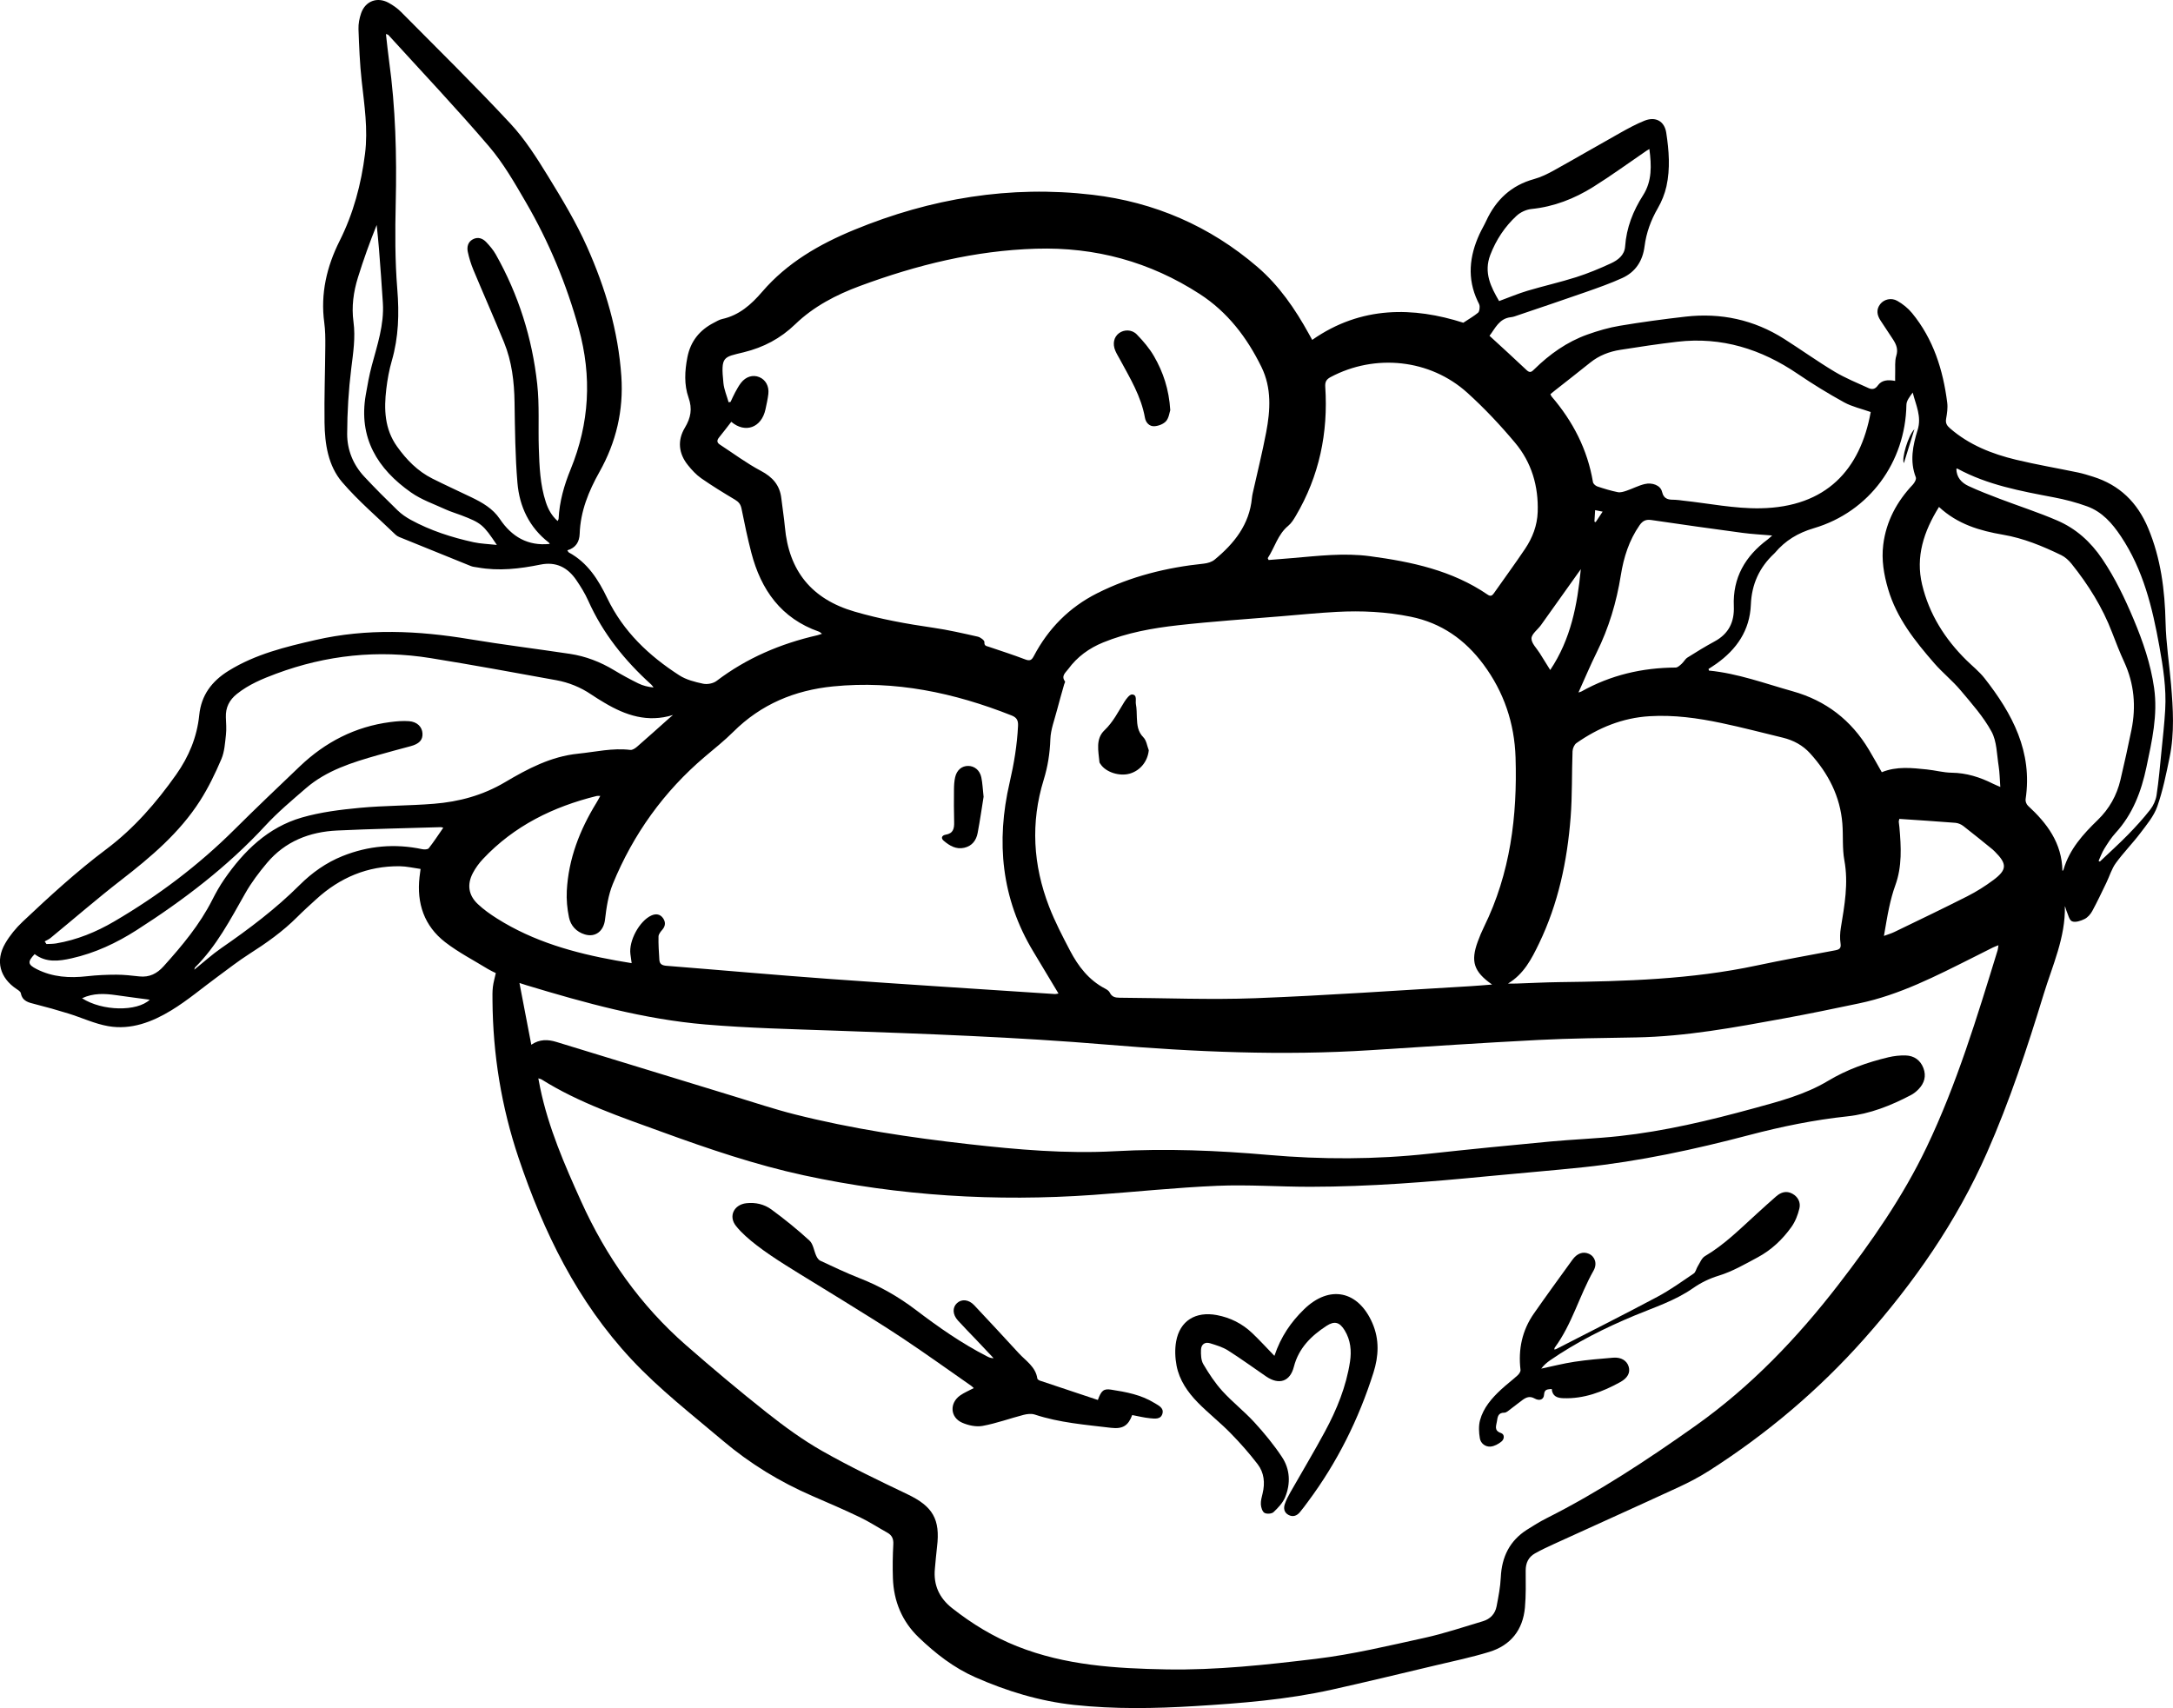 <?xml version="1.0" encoding="UTF-8"?>
<svg id="Layer_2" data-name="Layer 2" xmlns="http://www.w3.org/2000/svg" viewBox="0 0 216.797 170.408">
  <g id="Layer_1-2" data-name="Layer 1">
    <g>
      <path d="m148.609,33.505c1.299,1.196,2.517,2.297,3.706,3.427.348.331.534.13.767-.099,1.532-1.505,3.258-2.73,5.287-3.456,1.049-.375,2.137-.692,3.234-.876,2.173-.365,4.36-.66,6.549-.91,3.53-.404,6.834.304,9.846,2.217,1.686,1.07,3.311,2.238,5.022,3.264,1.078.646,2.258,1.124,3.406,1.648.333.152.649.126.916-.254.391-.557,1.006-.599,1.735-.463,0-.286-.008-.524.002-.762.023-.581-.059-1.196.109-1.733.204-.65.006-1.131-.312-1.626-.416-.648-.856-1.28-1.272-1.927-.343-.533-.433-1.084-.01-1.622.37-.47,1.091-.664,1.702-.315.545.311,1.069.731,1.466,1.215,2.13,2.594,3.094,5.667,3.51,8.938.067.525-.018,1.082-.111,1.61-.077.436.077.68.392.953,1.908,1.657,4.184,2.554,6.588,3.132,2.04.49,4.113.841,6.168,1.27.508.106,1.006.263,1.502.418,2.655.83,4.432,2.569,5.507,5.132,1.272,3.033,1.666,6.191,1.739,9.446.046,2.048.37,4.089.544,6.136.207,2.427.356,4.863-.139,7.271-.341,1.659-.675,3.336-1.235,4.926-.34.965-1.058,1.815-1.69,2.653-.776,1.028-1.691,1.952-2.447,2.993-.417.575-.623,1.3-.938,1.951-.46.95-.908,1.908-1.413,2.834-.172.316-.456.64-.77.794-.377.185-.911.364-1.245.226-.285-.118-.392-.684-.56-1.061-.064-.144-.078-.309-.154-.45.067,3.126-1.241,5.923-2.119,8.792-1.636,5.35-3.391,10.666-5.653,15.798-3.037,6.888-7.279,12.978-12.253,18.578-4.529,5.1-9.698,9.467-15.444,13.141-.979.626-2.018,1.172-3.073,1.659-4.134,1.909-8.287,3.776-12.43,5.666-.642.293-1.282.594-1.896.939-.653.368-.929.958-.926,1.718.005,1.227.035,2.46-.075,3.679-.201,2.234-1.415,3.772-3.554,4.429-1.766.542-3.583.921-5.383,1.348-3.439.817-6.875,1.65-10.325,2.418-4.502,1.003-9.084,1.361-13.678,1.642-4.015.246-8.022.314-12.03-.118-3.449-.371-6.722-1.372-9.876-2.763-2.134-.941-3.965-2.367-5.637-3.973-1.667-1.601-2.496-3.612-2.574-5.914-.038-1.122-.021-2.248.04-3.369.03-.554-.132-.911-.607-1.173-.909-.503-1.781-1.078-2.715-1.526-1.556-.746-3.143-1.43-4.728-2.115-3.251-1.406-6.246-3.234-8.946-5.52-3.109-2.633-6.334-5.13-9.131-8.126-5.401-5.786-8.763-12.685-11.259-20.094-1.716-5.096-2.561-10.321-2.603-15.687-.004-.457-.015-.919.039-1.371.053-.446.183-.882.292-1.382-.243-.124-.528-.246-.789-.406-1.433-.88-2.946-1.658-4.268-2.682-2.088-1.618-2.848-3.87-2.555-6.483.025-.226.058-.451.106-.817-.704-.096-1.39-.263-2.077-.271-3.211-.035-5.967,1.132-8.324,3.281-.646.589-1.296,1.174-1.913,1.792-1.436,1.438-3.078,2.597-4.786,3.685-1.084.691-2.099,1.491-3.138,2.252-1.542,1.129-3.009,2.38-4.635,3.37-1.899,1.156-4.006,1.972-6.284,1.576-1.354-.235-2.641-.848-3.968-1.258-1.106-.341-2.22-.658-3.342-.94-.648-.163-1.26-.289-1.415-1.092-.031-.161-.258-.305-.423-.415-1.665-1.106-2.142-2.819-1.135-4.551.463-.796,1.075-1.54,1.747-2.173,2.678-2.526,5.388-5.013,8.343-7.229,2.75-2.063,4.99-4.641,6.969-7.444,1.258-1.783,2.077-3.737,2.298-5.925.201-1.996,1.251-3.394,2.948-4.441,2.675-1.65,5.644-2.37,8.655-3.06,5.129-1.176,10.235-.937,15.37-.082,3.323.553,6.668.963,10,1.464,1.58.237,3.048.805,4.42,1.633.783.473,1.589.909,2.409,1.314.457.226.963.352,1.524.408-.076-.098-.139-.21-.229-.291-2.638-2.383-4.826-5.098-6.288-8.37-.32-.717-.742-1.398-1.186-2.049-.857-1.258-2.011-1.868-3.584-1.548-2.068.42-4.151.667-6.258.284-.225-.041-.463-.052-.671-.136-2.387-.959-4.771-1.928-7.153-2.899-.133-.054-.266-.133-.369-.232-1.789-1.73-3.705-3.352-5.32-5.233-1.409-1.641-1.736-3.809-1.767-5.938-.037-2.557.06-5.115.078-7.673.005-.768 0-1.545-.103-2.304-.395-2.895.25-5.614,1.528-8.159,1.385-2.76,2.153-5.663,2.537-8.696.309-2.444-.067-4.852-.333-7.273-.189-1.713-.257-3.441-.319-5.164-.019-.527.09-1.086.264-1.588.42-1.211,1.604-1.658,2.73-1.045.452.246.892.554,1.253.918,3.66,3.694,7.373,7.339,10.914,11.144,1.459,1.567,2.635,3.428,3.763,5.264,1.403,2.283,2.797,4.601,3.885,7.042,1.826,4.098,3.109,8.379,3.416,12.904.231,3.404-.52,6.576-2.18,9.531-1.084,1.931-1.899,3.925-1.977,6.174-.027.788-.37,1.406-1.232,1.653.068.097.096.184.155.216,1.876,1.017,2.951,2.734,3.828,4.561,1.598,3.329,4.155,5.74,7.187,7.694.691.445,1.559.665,2.378.838.415.088,1.005-.022,1.338-.276,3.006-2.284,6.385-3.719,10.042-4.555.135-.031.264-.082.478-.15-.143-.104-.211-.18-.295-.21-3.781-1.322-5.79-4.17-6.757-7.89-.376-1.449-.683-2.917-.976-4.385-.087-.435-.284-.675-.656-.897-1.141-.68-2.277-1.375-3.366-2.134-.503-.351-.938-.828-1.326-1.31-.932-1.158-1.063-2.464-.308-3.725.594-.992.769-1.882.369-3.016-.453-1.285-.378-2.662-.115-4.013.309-1.585,1.207-2.71,2.624-3.441.277-.143.554-.317.851-.383,1.699-.375,2.896-1.445,3.991-2.719,2.489-2.898,5.696-4.744,9.181-6.179,7.632-3.143,15.555-4.46,23.762-3.497,6.175.725,11.719,3.122,16.458,7.194,2.166,1.861,3.774,4.202,5.148,6.698.098.179.198.357.324.587,4.902-3.432,10.134-3.29,15.076-1.713.611-.405,1.07-.664,1.467-.997.138-.116.164-.417.161-.632-.002-.175-.115-.352-.195-.521-1.069-2.259-.831-4.483.178-6.684.208-.453.468-.882.677-1.335.972-2.098,2.496-3.536,4.768-4.162.694-.191,1.363-.521,1.996-.873,2.218-1.232,4.41-2.511,6.624-3.751.778-.436,1.569-.866,2.394-1.198,1.107-.446,1.999.035,2.177,1.199.271,1.772.411,3.569.021,5.338-.167.759-.474,1.516-.863,2.19-.689,1.192-1.149,2.445-1.322,3.801-.185,1.458-.899,2.562-2.228,3.167-1.167.531-2.384.959-3.596,1.385-2.253.791-4.517,1.548-6.778,2.316-.236.08-.475.179-.719.204-1.192.122-1.574,1.118-2.152,1.86ZM53.009,104.229c.828-.564,1.655-.537,2.502-.277,5.926,1.816,11.851,3.633,17.779,5.443,1.99.607,3.967,1.268,5.982,1.777,5.719,1.446,11.545,2.32,17.397,2.979,4.837.545,9.7.97,14.575.702,5.106-.281,10.185-.078,15.271.369,5.358.471,10.72.464,16.078-.121,4.011-.438,8.027-.834,12.044-1.211,2.298-.216,4.611-.293,6.905-.543,4.539-.494,8.971-1.552,13.367-2.755,2.568-.703,5.158-1.368,7.469-2.755,1.879-1.127,3.907-1.851,6.02-2.354.56-.133,1.153-.2,1.728-.183.838.024,1.466.464,1.771,1.261.306.802.09,1.52-.497,2.119-.216.22-.467.425-.738.567-2.003,1.054-4.102,1.889-6.357,2.129-3.321.353-6.573,1.02-9.795,1.868-5.436,1.431-10.921,2.617-16.518,3.207-3.186.336-6.38.589-9.568.9-5.882.574-11.771,1.046-17.685,1.051-3.1.003-6.206-.228-9.298-.097-4.132.174-8.252.617-12.38.908-9.709.685-19.339.104-28.861-1.954-4.83-1.044-9.505-2.636-14.137-4.322-4.118-1.499-8.297-2.897-12.048-5.256-.064-.04-.149-.048-.306-.096.07.362.124.663.186.963.824,3.962,2.428,7.644,4.083,11.306,2.492,5.515,5.908,10.371,10.476,14.362,2.632,2.299,5.308,4.551,8.049,6.718,1.757,1.388,3.585,2.726,5.528,3.828,2.764,1.569,5.641,2.947,8.512,4.319,2.509,1.199,3.284,2.482,2.943,5.25-.089.722-.141,1.449-.213,2.174-.16,1.63.442,2.93,1.715,3.932,1.988,1.566,4.126,2.87,6.488,3.809,4.794,1.906,9.832,2.215,14.9,2.305,5.005.089,9.981-.46,14.931-1.057,3.642-.439,7.238-1.307,10.83-2.094,1.964-.431,3.879-1.082,5.811-1.655.735-.218,1.223-.736,1.366-1.488.182-.956.374-1.921.419-2.888.093-2.04.884-3.657,2.625-4.762.631-.401,1.27-.798,1.937-1.134,5.238-2.638,10.124-5.864,14.887-9.244,5.479-3.888,10.105-8.715,14.208-14.028,3.337-4.321,6.455-8.79,8.821-13.736,3.019-6.312,5.036-12.987,7.087-19.649.04-.131.047-.273.086-.514-.248.102-.415.159-.572.237-.671.333-1.338.675-2.007,1.01-3.648,1.827-7.278,3.705-11.317,4.553-2.504.526-5.01,1.047-7.527,1.507-4.871.89-9.74,1.802-14.717,1.891-3.266.058-6.535.088-9.796.255-5.568.286-11.132.66-16.696,1.017-8.786.563-17.557.181-26.311-.552-9.045-.758-18.108-1.077-27.174-1.397-4.304-.152-8.616-.25-12.904-.615-6.101-.519-11.987-2.145-17.829-3.911-.209-.063-.415-.133-.708-.228.402,2.094.784,4.084,1.183,6.162Zm95.853-6.004c-1.832-1.282-2.15-2.302-1.432-4.275.185-.508.395-1.009.633-1.494,2.62-5.336,3.326-11.036,3.142-16.884-.107-3.41-1.159-6.534-3.213-9.296-1.835-2.467-4.186-4.122-7.236-4.745-2.445-.499-4.912-.619-7.391-.485-1.848.1-3.692.281-5.537.436-3.439.288-6.885.514-10.313.9-2.54.286-5.068.737-7.461,1.716-1.399.572-2.583,1.431-3.477,2.653-.256.349-.74.68-.322,1.234.036.048-.056.188-.083.287-.241.859-.495,1.715-.717,2.579-.249.964-.629,1.931-.663,2.906-.047,1.39-.254,2.715-.663,4.039-1.321,4.274-1.065,8.51.537,12.653.584,1.509,1.338,2.957,2.09,4.394.819,1.566,1.877,2.944,3.499,3.788.179.093.385.229.467.399.207.431.548.508.969.51,4.515.025,9.035.219,13.542.048,7.15-.271,14.292-.784,21.436-1.197.679-.039,1.356-.102,2.195-.166Zm-75.903-56.142c-.419.539-.803,1.052-1.21,1.547-.231.282-.254.514.069.724,1.357.884,2.663,1.864,4.088,2.618,1.179.624,1.898,1.431,2.047,2.752.107.95.268,1.895.354,2.847.395,4.392,2.674,7.198,6.931,8.442,2.585.755,5.214,1.231,7.872,1.615,1.493.216,2.97.557,4.443.89.261.059.671.366.659.535-.027.393.19.39.42.468,1.22.415,2.449.807,3.652,1.267.458.175.641.081.859-.334,1.445-2.749,3.535-4.865,6.317-6.266,3.35-1.687,6.926-2.57,10.642-2.956.372-.039.798-.166,1.078-.397,1.951-1.609,3.471-3.498,3.722-6.145.016-.165.045-.33.081-.492.452-2.029.958-4.048,1.345-6.089.415-2.19.549-4.399-.471-6.486-1.44-2.945-3.38-5.491-6.167-7.294-4.968-3.214-10.408-4.696-16.334-4.517-6.086.183-11.893,1.62-17.561,3.718-2.374.879-4.622,2.046-6.458,3.82-1.471,1.421-3.155,2.307-5.128,2.792-2.045.504-2.312.37-2.035,3.081.066.647.34,1.273.518,1.909.065-.013.13-.026.195-.039.151-.315.288-.637.455-.943.179-.328.358-.662.585-.955.487-.628,1.188-.832,1.822-.573.629.257.998.906.906,1.685-.061.515-.177,1.024-.286,1.532-.396,1.836-2.025,2.42-3.409,1.244Zm-9.94,54.007c-.053-.384-.09-.643-.124-.902-.176-1.327.905-3.313,2.089-3.85.46-.209.88-.143,1.166.264.258.367.263.765-.063,1.144-.171.198-.382.451-.388.684-.019.779.036,1.561.085,2.34.027.433.3.553.72.586,5.453.431,10.901.924,16.356,1.318,7.448.537,14.9,1.004,22.351,1.497.13.009.263-.032.393-.049-.857-1.427-1.687-2.814-2.521-4.199-3.183-5.282-3.721-10.948-2.353-16.851.434-1.874.747-3.745.838-5.663.026-.549-.14-.83-.643-1.029-5.725-2.266-11.611-3.517-17.805-2.899-3.834.383-7.195,1.778-9.959,4.532-.882.879-1.865,1.657-2.817,2.464-4.11,3.484-7.165,7.745-9.204,12.712-.456,1.112-.637,2.363-.78,3.57-.131,1.107-.932,1.791-2.01,1.467-.855-.257-1.41-.876-1.583-1.702-.18-.862-.264-1.77-.218-2.65.168-3.192,1.295-6.078,2.954-8.778.124-.202.233-.414.387-.688-.19,0-.273-.016-.347.002-4.352,1.072-8.246,2.979-11.356,6.287-.394.419-.748.902-1.014,1.411-.591,1.133-.437,2.199.488,3.078.582.553,1.255,1.027,1.936,1.457,3.636,2.296,7.688,3.43,11.87,4.185.482.087.966.164,1.553.264Zm87.428,2.038c.28,0,.56.008.84-.001,1.413-.046,2.826-.124,4.24-.142,6.618-.081,13.224-.27,19.735-1.659,2.603-.555,5.224-1.021,7.839-1.516.412-.078.603-.2.527-.693-.077-.504-.053-1.043.03-1.55.366-2.231.772-4.439.352-6.729-.22-1.195-.105-2.449-.201-3.671-.215-2.723-1.409-5.015-3.218-7.008-.731-.805-1.664-1.307-2.721-1.564-2.041-.496-4.074-1.027-6.128-1.46-2.364-.498-4.75-.83-7.183-.68-2.699.166-5.092,1.149-7.278,2.679-.219.154-.381.536-.391.819-.082,2.199-.021,4.408-.192,6.599-.339,4.36-1.233,8.6-3.151,12.576-.745,1.544-1.518,3.054-3.1,4Zm-83.302-26.795c-2.53.785-4.725.039-6.831-1.214-.447-.266-.892-.537-1.322-.829-1.067-.724-2.245-1.201-3.501-1.43-4.172-.759-8.343-1.526-12.529-2.201-5.262-.849-10.406-.306-15.407,1.553-1.388.516-2.745,1.083-3.919,2.019-.754.601-1.137,1.355-1.102,2.325.021.582.073,1.171.008,1.746-.093.82-.139,1.689-.456,2.431-.609,1.428-1.292,2.846-2.126,4.152-2.045,3.202-4.904,5.615-7.88,7.921-2.398,1.858-4.692,3.849-7.037,5.774-.172.141-.389.228-.585.34.059.089.119.177.178.266.318-.019.642-.009.954-.061,2.078-.348,4.002-1.139,5.803-2.193,4.38-2.564,8.407-5.596,12.012-9.185,2.137-2.127,4.324-4.204,6.505-6.287,2.541-2.426,5.526-3.967,9.033-4.421.614-.079,1.244-.134,1.859-.089.815.06,1.311.564,1.349,1.221.039.661-.33,1.047-1.195,1.278-1.084.29-2.169.579-3.248.887-2.569.731-5.123,1.518-7.194,3.311-1.382,1.197-2.796,2.379-4.033,3.719-3.786,4.101-8.174,7.439-12.85,10.431-2.01,1.287-4.152,2.29-6.49,2.814-1.265.284-2.544.45-3.684-.42-.725.765-.694,1.04.194,1.492,1.599.814,3.295.913,5.046.713.964-.11,1.94-.152,2.91-.153.767-.001,1.536.09,2.3.173,1.002.108,1.759-.282,2.419-1.015,1.841-2.046,3.599-4.147,4.853-6.624.356-.704.746-1.398,1.194-2.047,1.958-2.837,4.363-5.193,7.749-6.169,1.861-.536,3.826-.78,5.763-.963,2.461-.232,4.946-.207,7.412-.407,2.503-.203,4.861-.835,7.087-2.152,2.245-1.328,4.573-2.57,7.293-2.845,1.734-.175,3.439-.592,5.205-.375.212.026.492-.16.677-.321,1.067-.925,2.114-1.872,3.169-2.811.136-.121.278-.236.417-.353Zm-12.3-17.068c-.024-.037-.045-.1-.089-.134-1.952-1.509-2.931-3.587-3.132-5.959-.225-2.668-.247-5.356-.289-8.036-.032-2.059-.269-4.074-1.049-5.985-.99-2.425-2.053-4.82-3.061-7.237-.238-.571-.422-1.174-.552-1.779-.104-.485 0-.981.485-1.25.508-.282.99-.116,1.358.275.354.376.699.781.95,1.227,2.267,4.019,3.631,8.35,4.131,12.919.233,2.121.089,4.281.16,6.421.06,1.807.126,3.621.698,5.364.233.712.576,1.356,1.179,1.89.051-.11.094-.161.096-.213.084-1.726.552-3.359,1.202-4.946,1.877-4.59,2.137-9.243.811-14.046-1.227-4.444-2.979-8.649-5.288-12.619-1.115-1.918-2.239-3.879-3.671-5.554-3.241-3.791-6.675-7.418-10.033-11.108-.042-.047-.128-.054-.246-.101.108.928.192,1.795.311,2.657.653,4.711.776,9.442.666,14.192-.066,2.865-.077,5.747.155,8.599.199,2.442.136,4.8-.547,7.154-.265.914-.436,1.865-.549,2.811-.241,2.016-.179,3.988,1.074,5.743.946,1.325,2.056,2.461,3.521,3.197,1.281.643,2.587,1.238,3.88,1.859,1.096.527,2.151,1.126,2.847,2.165,1.193,1.779,2.791,2.72,4.981,2.495Zm71.633,1.419c.029.062.059.124.088.186.779-.063,1.559-.124,2.338-.189,2.589-.217,5.17-.54,7.778-.19,4.154.558,8.203,1.416,11.743,3.839.278.19.44.111.613-.137,1.038-1.481,2.111-2.939,3.119-4.441.739-1.102,1.21-2.325,1.256-3.674.089-2.575-.61-4.942-2.256-6.905-1.478-1.763-3.068-3.457-4.775-4.997-3.718-3.354-9.203-3.91-13.63-1.555-.427.227-.566.477-.533.978.3,4.579-.596,8.895-2.943,12.872-.21.355-.44.73-.751.987-1.048.864-1.345,2.164-2.046,3.226Zm66.972-5.108c-1.527,2.454-2.347,4.977-1.685,7.744.702,2.935,2.265,5.423,4.414,7.54.607.598,1.289,1.136,1.811,1.8,2.779,3.539,4.818,7.343,4.1,12.081-.031.202.085.504.238.645,1.903,1.751,3.389,3.714,3.437,6.499.075-.036.1-.093.117-.152.592-2.014,1.941-3.507,3.4-4.919,1.155-1.117,1.908-2.459,2.273-4.012.39-1.658.76-3.322,1.099-4.991.472-2.326.277-4.585-.724-6.765-.442-.962-.831-1.951-1.209-2.941-.959-2.513-2.368-4.76-4.04-6.848-.278-.347-.638-.681-1.032-.872-1.856-.898-3.76-1.688-5.806-2.037-2.329-.398-4.541-1.048-6.392-2.771Zm-22.991,16.168c.013.052.025.105.038.157,2.884.282,5.581,1.289,8.34,2.062,3.341.935,5.859,2.888,7.626,5.844.435.728.844,1.472,1.28,2.235,1.48-.607,2.994-.43,4.502-.275.827.085,1.646.314,2.471.325,1.479.02,2.823.446,4.121,1.098.196.098.401.178.73.323-.058-.779-.062-1.44-.165-2.085-.186-1.164-.174-2.46-.713-3.445-.815-1.492-1.986-2.804-3.092-4.12-.799-.951-1.789-1.741-2.606-2.679-1.932-2.219-3.761-4.509-4.616-7.41-.428-1.453-.674-2.916-.486-4.432.292-2.34,1.353-4.298,2.955-5.997.172-.182.365-.543.295-.723-.624-1.605-.298-3.184.178-4.712.422-1.353-.173-2.492-.488-3.743-.288.393-.622.807-.629,1.226-.095,5.708-3.692,10.667-9.221,12.301-1.608.475-2.857,1.232-3.899,2.463-.027.032-.057.06-.088.089-1.468,1.376-2.231,3.051-2.311,5.079-.102,2.563-1.414,4.463-3.46,5.91-.25.177-.51.34-.766.509Zm16.179-25.637c-.924-.328-1.859-.529-2.661-.971-1.58-.87-3.124-1.817-4.616-2.832-3.641-2.478-7.597-3.723-12.018-3.209-1.9.221-3.792.508-5.682.806-1.099.173-2.124.562-3.009,1.276-1.164.938-2.347,1.854-3.521,2.78-.155.122-.305.249-.451.368.061.12.078.184.117.229,2.131,2.484,3.586,5.291,4.13,8.545.028.168.257.372.435.432.669.225,1.349.432,2.04.571.273.055.597-.049.876-.144.607-.205,1.185-.515,1.803-.664.76-.183,1.581.125,1.733.757.199.824.721.803,1.324.813.248.004.496.051.744.078,2.583.274,5.17.814,7.747.768,6.584-.116,9.969-3.854,11.009-9.603Zm-29.157,27.981c.153-.052.234-.066.301-.104,2.917-1.637,6.062-2.366,9.393-2.384.202-.001.423-.214.598-.37.213-.19.351-.482.585-.63.889-.562,1.788-1.112,2.712-1.612,1.408-.762,1.977-1.949,1.911-3.502-.123-2.848,1.136-4.999,3.367-6.659.136-.101.256-.222.46-.401-1.072-.093-2.025-.138-2.967-.265-3.027-.406-6.052-.83-9.074-1.277-.548-.081-.872.061-1.191.519-1.048,1.508-1.583,3.2-1.868,4.982-.43,2.689-1.198,5.264-2.411,7.71-.634,1.28-1.187,2.601-1.816,3.991Zm7.075-54.222c-.158.096-.229.134-.295.179-1.766,1.206-3.495,2.471-5.307,3.604-1.882,1.177-3.923,1.977-6.172,2.204-.517.052-1.099.326-1.482.681-1.169,1.084-2.039,2.394-2.616,3.899-.679,1.773.072,3.217.879,4.605.997-.366,1.897-.749,2.828-1.027,1.61-.481,3.256-.847,4.857-1.356,1.183-.376,2.339-.857,3.466-1.378.7-.323,1.36-.811,1.422-1.685.132-1.876.791-3.547,1.795-5.118.892-1.397.845-2.948.624-4.608Zm44.815,71.026c.043.022.087.043.13.065.931-.884,1.887-1.744,2.785-2.66.784-.8,1.543-1.633,2.233-2.514.318-.407.561-.945.638-1.454.217-1.433.339-2.881.483-4.325.14-1.404.299-2.808.379-4.216.122-2.126-.206-4.209-.582-6.302-.696-3.87-1.605-7.628-3.834-10.971-.885-1.328-1.881-2.455-3.381-3-1.069-.389-2.185-.68-3.303-.893-3.313-.631-6.628-1.233-9.638-2.872-.026-.014-.074.013-.099.018.009.852.513,1.396,1.212,1.721,1.012.471,2.057.874,3.101,1.272,1.92.731,3.883,1.36,5.766,2.175,1.861.805,3.315,2.11,4.479,3.834,1.282,1.898,2.247,3.922,3.127,6.013.93,2.211,1.704,4.458,2.044,6.848.384,2.703-.216,5.294-.764,7.899-.513,2.438-1.366,4.702-3.086,6.577-.432.471-.781,1.026-1.12,1.573-.234.378-.384.807-.571,1.214Zm-19.879-4.193c-.041.199-.06.24-.056.28.018.186.048.371.065.557.171,1.953.282,3.898-.411,5.796-.26.712-.45,1.453-.613,2.195-.199.904-.336,1.822-.52,2.848.407-.152.739-.247,1.046-.396,2.432-1.178,4.871-2.342,7.281-3.565.903-.459,1.774-1.007,2.587-1.613,1.381-1.029,1.385-1.609.154-2.837-.074-.073-.146-.149-.226-.214-.97-.784-1.933-1.577-2.921-2.339-.219-.169-.52-.298-.793-.32-1.857-.149-3.716-.264-5.593-.392ZM49.571,54.367c-1.357-2.031-1.554-2.193-3.573-2.968-.505-.194-1.029-.342-1.519-.567-1.168-.538-2.421-.966-3.461-1.695-3.358-2.352-5.269-5.453-4.527-9.74.17-.982.345-1.968.603-2.929.548-2.048,1.237-4.069,1.105-6.232-.11-1.806-.252-3.61-.39-5.414-.061-.793-.15-1.583-.227-2.375-.702,1.738-1.321,3.471-1.868,5.227-.448,1.439-.654,2.918-.448,4.435.212,1.563-.03,3.097-.222,4.652-.266,2.16-.402,4.349-.408,6.525-.005,1.588.591,3.069,1.698,4.258,1.077,1.156,2.197,2.273,3.332,3.373.384.372.842.688,1.312.945,1.967,1.074,4.083,1.754,6.261,2.233.721.158,1.473.176,2.331.271Zm-30.191,42.379c.966-.778,1.793-1.534,2.706-2.163,2.761-1.904,5.426-3.912,7.811-6.291,1.225-1.222,2.646-2.231,4.27-2.882,2.576-1.033,5.232-1.268,7.957-.69.208.044.551.035.651-.091.508-.646.956-1.338,1.449-2.048-.095-.024-.171-.06-.244-.058-3.45.105-6.903.171-10.35.335-2.743.13-5.175,1.077-6.988,3.229-.8.95-1.561,1.959-2.173,3.036-1.481,2.605-2.861,5.268-5.022,7.407-.013.013-.012.039-.064.215Zm138.336-39.962c-1.351,1.898-2.659,3.741-3.975,5.579-.325.454-.937.882-.947,1.332-.011.486.525.986.828,1.478.341.553.687,1.102,1.041,1.67,2.068-3.084,2.705-6.51,3.053-10.058ZM8.186,99.592c2.028,1.303,5.492,1.343,6.757.147-1.086-.147-2.216-.29-3.342-.453-1.155-.168-2.295-.222-3.415.306Zm150.887-47.552c.041.018.082.036.122.054.216-.325.432-.65.697-1.048-.287-.058-.478-.096-.748-.15-.026.421-.049.783-.071,1.144Z" stroke-width="0"/>
      <path d="m109.531,139.674c.334-.932.577-1.148,1.313-1.034,1.5.232,2.998.508,4.32,1.325.396.245.956.475.818,1.042-.155.638-.783.531-1.262.486-.592-.057-1.176-.207-1.762-.317-.383,1.025-.907,1.418-2.114,1.273-2.556-.307-5.134-.505-7.607-1.322-.335-.111-.764-.061-1.119.031-1.364.354-2.7.845-4.08,1.1-.647.12-1.43-.048-2.047-.32-1.201-.53-1.277-1.957-.2-2.717.401-.283.868-.473,1.361-.735-.104-.092-.18-.174-.269-.236-2.268-1.58-4.515-3.194-6.815-4.727-2.004-1.335-4.063-2.588-6.107-3.861-1.852-1.154-3.728-2.271-5.573-3.436-1.002-.632-1.994-1.289-2.93-2.013-.733-.567-1.459-1.186-2.033-1.906-.772-.968-.197-2.127,1.039-2.266.906-.102,1.786.103,2.494.623,1.319.968,2.6,2.001,3.804,3.107.376.346.442,1.022.679,1.532.085.183.226.396.397.475,1.301.603,2.595,1.226,3.929,1.747,2.033.794,3.896,1.863,5.629,3.181,2.254,1.715,4.57,3.336,7.102,4.626.18.092.365.175.632.171-.571-.605-1.141-1.212-1.714-1.816-.615-.648-1.247-1.282-1.847-1.945-.54-.597-.561-1.293-.096-1.729.46-.432,1.163-.382,1.72.205,1.501,1.585,2.976,3.195,4.457,4.799.708.766,1.673,1.344,1.842,2.513.012.086.168.183.276.219,1.908.642,3.819,1.276,5.765,1.923Z" stroke-width="0"/>
      <path d="m127.148,135.266c.645-1.928,1.663-3.385,2.961-4.646,2.536-2.463,5.406-1.862,6.815,1.388.712,1.644.622,3.303.103,4.942-1.469,4.633-3.607,8.935-6.515,12.843-.273.367-.54.74-.836,1.088-.298.349-.683.489-1.116.263-.445-.233-.517-.655-.379-1.077.135-.41.342-.802.556-1.18,1.149-2.026,2.351-4.022,3.455-6.072,1.178-2.186,2.115-4.476,2.495-6.952.168-1.093.064-2.163-.528-3.135-.502-.825-1.015-.969-1.811-.451-1.532.998-2.778,2.215-3.26,4.086-.382,1.484-1.487,1.835-2.765.963-1.271-.867-2.513-1.778-3.812-2.599-.532-.336-1.17-.521-1.78-.713-.528-.166-.89.126-.907.642-.016.482-.003,1.046.228,1.439.555.942,1.166,1.876,1.899,2.682,1.005,1.105,2.201,2.036,3.21,3.138.99,1.082,1.932,2.229,2.741,3.449.815,1.229.875,2.653.313,4.013-.232.563-.703,1.056-1.156,1.484-.181.171-.682.205-.903.074-.216-.128-.341-.541-.36-.838-.023-.363.085-.74.173-1.102.256-1.049.152-2.074-.496-2.919-.842-1.098-1.765-2.143-2.735-3.13-1.032-1.051-2.203-1.967-3.233-3.02-1.011-1.034-1.844-2.234-2.12-3.683-.148-.779-.182-1.627-.044-2.404.367-2.066,1.938-3.037,4.068-2.635,1.343.254,2.524.848,3.512,1.784.735.696,1.416,1.447,2.225,2.28Z" stroke-width="0"/>
      <path d="m155.061,134.635c.081-.016.142-.015.189-.039,3.376-1.735,6.768-3.439,10.117-5.224,1.259-.671,2.429-1.514,3.613-2.318.2-.135.25-.478.396-.709.224-.355.394-.828.722-1.021,1.96-1.152,3.54-2.752,5.202-4.258.632-.573,1.261-1.148,1.905-1.708.474-.412,1.015-.589,1.609-.269.581.313.85.877.71,1.47-.153.649-.414,1.318-.799,1.856-.889,1.245-2.002,2.297-3.359,3.024-1.261.676-2.526,1.412-3.879,1.827-.958.294-1.784.697-2.582,1.254-1.791,1.251-3.862,1.909-5.854,2.739-2.935,1.224-5.771,2.645-8.398,4.453-.333.229-.637.499-.889.833,1.109-.234,2.211-.519,3.33-.687,1.273-.192,2.56-.301,3.845-.405.804-.065,1.368.292,1.549.885.184.606-.093,1.138-.842,1.551-1.77.976-3.619,1.683-5.689,1.605-.591-.022-1.075-.181-1.144-.921-.379.051-.733-.014-.766.568-.027.483-.439.662-.944.381-.481-.268-.832-.118-1.196.143-.405.29-.787.612-1.19.906-.198.145-.42.368-.63.367-.637-.004-.675.439-.741.866-.068.443-.315.92.397,1.162.403.137.334.617.077.834-.308.26-.73.491-1.119.522-.505.039-.97-.316-1.056-.812-.103-.593-.138-1.254.016-1.825.335-1.236,1.168-2.19,2.091-3.048.532-.495,1.117-.933,1.655-1.422.146-.133.311-.372.291-.542-.241-2.044.155-3.937,1.336-5.628,1.26-1.805,2.556-3.585,3.848-5.368.463-.638,1.049-.837,1.615-.599.629.265.883.99.487,1.69-1.416,2.495-2.14,5.338-3.867,7.675-.032.043-.031.109-.054.193Z" stroke-width="0"/>
      <path d="m114.612,74.85c-.109,1.096-.832,2.021-1.889,2.33-1.027.3-2.388-.133-2.914-.93-.046-.069-.112-.141-.119-.217-.103-1.103-.404-2.314.498-3.172.874-.831,1.374-1.858,1.987-2.838.191-.304.529-.754.773-.738.541.035.311.624.38.974.087.445.074.91.095,1.367.033.707.084,1.368.652,1.938.304.304.365.85.536,1.287Z" stroke-width="0"/>
      <path d="m116.756,40.919c-.08.232-.132.763-.416,1.092-.255.296-.759.486-1.167.512-.49.032-.857-.35-.944-.844-.375-2.134-1.484-3.947-2.489-5.808-.158-.292-.337-.575-.466-.879-.295-.692-.144-1.368.363-1.749.497-.373,1.275-.395,1.777.121.644.663,1.264,1.386,1.723,2.183.908,1.577,1.492,3.286,1.619,5.372Z" stroke-width="0"/>
      <path d="m98.132,79.491c-.173,1.072-.353,2.345-.592,3.606-.139.737-.548,1.302-1.335,1.482-.817.187-1.457-.2-2.042-.689-.35-.293-.159-.558.181-.614.768-.125.867-.621.85-1.264-.028-1.08-.028-2.161-.017-3.241.004-.412.026-.834.118-1.234.167-.723.671-1.127,1.303-1.123.619.004,1.153.425,1.305,1.133.12.564.14,1.149.229,1.944Z" stroke-width="0"/>
      <path d="m191,42.821c-.361,1.16-.717,2.304-1.053,3.383-.246-.435.412-2.733,1.053-3.383Z" stroke-width="0"/>
    </g>
  </g>
</svg>